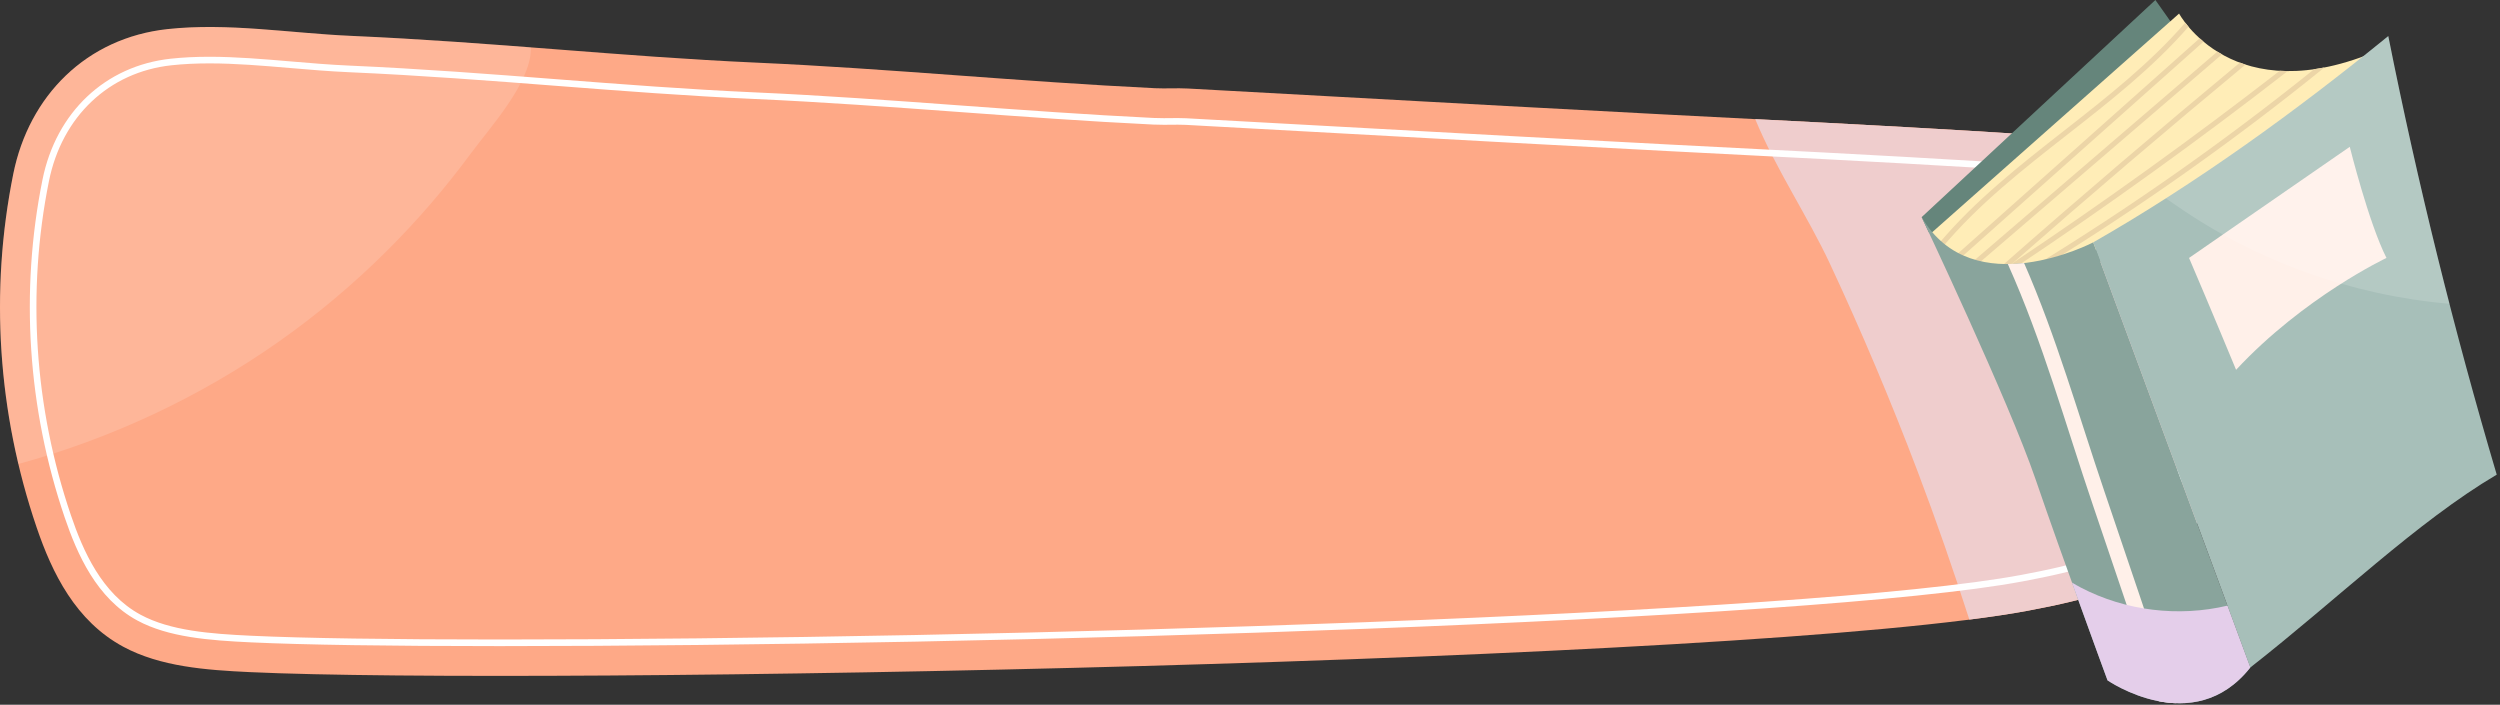 <svg width="486" height="137" viewBox="0 0 486 137" fill="none" xmlns="http://www.w3.org/2000/svg">
<rect x="0" y="0" width="486" height="137" fill="#333333" stroke="none"/>
<path d="M431.222 87.276C430.221 93.75 428.9 100.472 424.397 105.77C417.67 113.683 405.557 116.59 394.321 118.702C340.1 128.9 103.998 133.256 48.542 130.659C40.036 130.26 31.144 129.604 23.959 125.724C14.7 120.727 10.144 111.42 7.104 102.482C-0.455 80.267 -2.014 56.602 2.581 33.811C5.646 18.603 16.796 7.371 32.56 5.658C44.34 4.376 56.417 6.456 68.225 6.972C95.885 8.184 120.689 11.002 147.018 12.175C172.836 13.326 198.094 15.864 224.533 17.148C226.64 17.25 228.78 17.091 230.885 17.207C272.198 19.491 313.514 21.778 354.838 23.862C359.981 24.131 365.124 24.41 370.264 24.698C386.668 25.616 403.065 26.638 419.44 27.974C438.045 29.564 435.288 44.328 434.356 58.672C433.734 68.236 432.69 77.779 431.222 87.276Z" fill="#FEA987"/>
<g opacity="0.15">
<path d="M103.193 9.211C91.835 8.341 80.307 7.502 68.225 6.973C56.417 6.457 44.341 4.377 32.561 5.657C16.797 7.371 5.646 18.603 2.582 33.811C-1.175 52.446 -0.813 71.667 3.574 90.202C21.594 85.258 38.774 77.241 54.067 66.505C61.601 61.215 68.674 55.273 75.198 48.779C81.091 42.915 86.538 36.601 91.474 29.91C95.274 24.761 103.027 16.322 103.211 9.634C103.215 9.486 103.195 9.355 103.193 9.211Z" fill="white"/>
</g>
<path d="M424.397 105.769C428.9 100.472 430.222 93.749 431.222 87.276C432.69 77.78 433.734 68.236 434.356 58.672C435.288 44.328 438.045 29.564 419.44 27.974C403.065 26.637 386.668 25.616 370.264 24.697C365.124 24.409 359.98 24.132 354.838 23.861C350.297 23.632 345.757 23.393 341.214 23.159C345.189 32.794 351.502 42.187 355.733 51.256C361.908 64.49 367.592 77.953 372.773 91.608C376.385 101.131 379.722 110.755 382.84 120.451C387.248 119.888 391.113 119.307 394.321 118.703C405.557 116.589 417.67 113.684 424.397 105.769Z" fill="#EFCDCD"/>
<path d="M40.692 12.323C38.017 12.323 35.608 12.443 33.325 12.691C21.173 14.013 12.049 22.641 9.516 35.209C5.177 56.736 6.659 79.212 13.801 100.204C16.131 107.047 19.771 115.424 27.319 119.499C33.096 122.617 40.811 123.213 48.875 123.591C59.033 124.067 75.719 124.319 97.125 124.319C192.773 124.319 351.609 119.537 393.015 111.749C402.812 109.907 413.709 107.419 419.007 101.187C422.289 97.325 423.351 91.893 424.229 86.196C425.657 76.951 426.691 67.536 427.297 58.215C427.372 57.029 427.463 55.843 427.551 54.657C428.692 39.445 428.028 35.809 418.861 35.025C404.811 33.879 389.7 32.872 369.868 31.761C364.736 31.473 359.601 31.196 354.48 30.928C314.28 28.901 273.416 26.644 233.9 24.46L230.496 24.272C230 24.245 229.5 24.239 229 24.239L227.701 24.248C227.112 24.255 226.507 24.26 226.257 24.26C225.567 24.26 224.876 24.248 224.191 24.215C211.307 23.591 198.575 22.659 186.26 21.757C173.275 20.808 159.905 19.831 146.704 19.243C133.655 18.661 120.752 17.663 108.275 16.696C95.279 15.691 81.867 14.653 67.916 14.041C64.035 13.872 60.14 13.541 56.375 13.22C50.941 12.759 45.809 12.323 40.692 12.323ZM97.125 125.605C75.699 125.605 58.993 125.353 48.813 124.876C40.597 124.491 32.723 123.877 26.708 120.631C18.765 116.344 14.988 107.684 12.584 100.617C5.368 79.409 3.872 56.704 8.255 34.955C10.903 21.817 20.457 12.796 33.187 11.412C35.516 11.159 37.971 11.036 40.692 11.036C45.864 11.036 51.023 11.475 56.484 11.939C60.237 12.257 64.117 12.588 67.972 12.756C81.945 13.368 95.367 14.407 108.347 15.412C120.841 16.379 133.732 17.377 146.761 17.959C159.981 18.547 173.359 19.525 186.295 20.471C198.66 21.376 211.385 22.305 224.252 22.931C224.917 22.961 225.587 22.973 226.257 22.973C226.504 22.973 227.105 22.968 227.689 22.961L229 22.952C229.524 22.952 230.045 22.96 230.567 22.988L233.969 23.176C273.485 25.359 314.348 27.616 354.547 29.643C359.671 29.911 364.805 30.189 369.94 30.477C389.784 31.588 404.905 32.596 418.969 33.744C429.457 34.64 429.969 39.611 428.833 54.755C428.745 55.933 428.656 57.117 428.581 58.297C427.971 67.656 426.936 77.109 425.501 86.392C424.592 92.279 423.487 97.903 419.987 102.02C414.417 108.572 403.267 111.129 393.251 113.013C351.775 120.815 192.823 125.605 97.125 125.605Z" fill="white"/>
<path d="M373.565 42.211L419.008 -2.57142e-06L422.336 4.712L442.229 28.267L404.248 53.571L381 50.629L374.93 45.112L373.565 42.211Z" fill="#65857B"/>
<path d="M375.388 45.348L423.615 2.639C423.615 2.639 434.017 22.095 462.628 9.681L416.763 45.368L397.735 52.08L383.891 51.831L377.237 48.047L375.388 45.348Z" fill="#FFEDB7"/>
<path d="M435.433 12.175C419.764 25.169 404.141 38.5 388.891 51.922L390.064 51.943C390.509 51.647 390.952 51.346 391.397 51.048C406.207 38.048 421.344 25.142 436.529 12.556C436.153 12.436 435.792 12.308 435.433 12.175Z" fill="#ECD5A7"/>
<path d="M431.052 10.034L382.98 51.314L383.891 51.831H383.903L431.956 10.566C431.645 10.391 431.343 10.215 431.052 10.034Z" fill="#ECD5A7"/>
<path d="M391.801 51.974C409.837 39.934 427.625 27.112 444.739 13.814C444.21 13.81 443.695 13.79 443.186 13.759C426.427 26.747 409.033 39.271 391.397 51.048C391.054 51.348 390.71 51.647 390.369 51.947L391.801 51.974Z" fill="#ECD5A7"/>
<path d="M377.237 48.047L377.497 48.195C384.529 39.755 393.394 32.816 401.972 26.106C410.141 19.714 418.549 13.127 425.445 5.198C425.21 4.921 424.994 4.655 424.809 4.41C417.95 12.329 409.536 18.927 401.36 25.325C392.778 32.036 383.913 38.98 376.829 47.453L377.237 48.047Z" fill="#ECD5A7"/>
<path d="M451.885 13.104C451.201 13.237 450.531 13.353 449.875 13.448C432.471 27.445 414.035 40.414 394.979 52.031L396.812 52.064C415.943 40.322 434.445 27.233 451.885 13.104Z" fill="#ECD5A7"/>
<path d="M428.367 8.099C428.103 7.879 427.85 7.66 427.611 7.443L380.14 49.699L381.052 50.217L428.367 8.099Z" fill="#ECD5A7"/>
<path d="M406.92 47.116C406.92 47.116 383.556 59.318 373.564 42.211C373.564 42.211 390.494 77.895 395.724 93.203C400.954 108.51 409.704 132.262 409.704 132.262C409.704 132.262 426.387 143.791 437.46 129.764L406.92 47.116Z" fill="#89A49C"/>
<path d="M464.281 7.013C446.317 21.642 427.032 35.615 406.92 47.117L437.461 129.763C454.369 116.525 469.801 101.473 485.365 92.271C477.052 64.19 470.014 35.733 464.281 7.013Z" fill="#A7BFB9"/>
<path d="M456.795 28.54L425.55 50.142C429.57 59.52 434.694 71.894 434.694 71.894C447.897 57.712 463.93 50.142 463.93 50.142C460.495 43.406 456.795 28.54 456.795 28.54Z" fill="#FFF0E9"/>
<path d="M390.319 51.326C397.064 66.326 401.559 82.586 406.838 98.13C411.159 110.854 415.45 123.587 419.724 136.326C420.772 136.525 421.864 136.659 422.988 136.699C418.376 122.949 413.743 109.206 409.076 95.472C404.07 80.739 399.754 65.416 393.482 51.134C392.447 51.25 391.388 51.319 390.319 51.326Z" fill="#FFF0E9"/>
<g opacity="0.15">
<path d="M421.045 38.559C421.837 39.107 422.515 39.56 422.975 39.883C438.62 50.79 457.185 57.422 476.181 59.058C471.74 41.823 467.765 24.467 464.281 7.014C450.568 18.182 436.08 28.964 421.045 38.559Z" fill="white"/>
</g>
<path d="M437.461 129.764L433.017 117.737C423.508 119.996 413.192 118.749 404.521 114.228C403.933 113.92 403.362 113.587 402.792 113.251C406.489 123.533 409.705 132.263 409.705 132.263C409.705 132.263 426.385 143.791 437.461 129.764Z" fill="#E4CEEA"/>
</svg>

